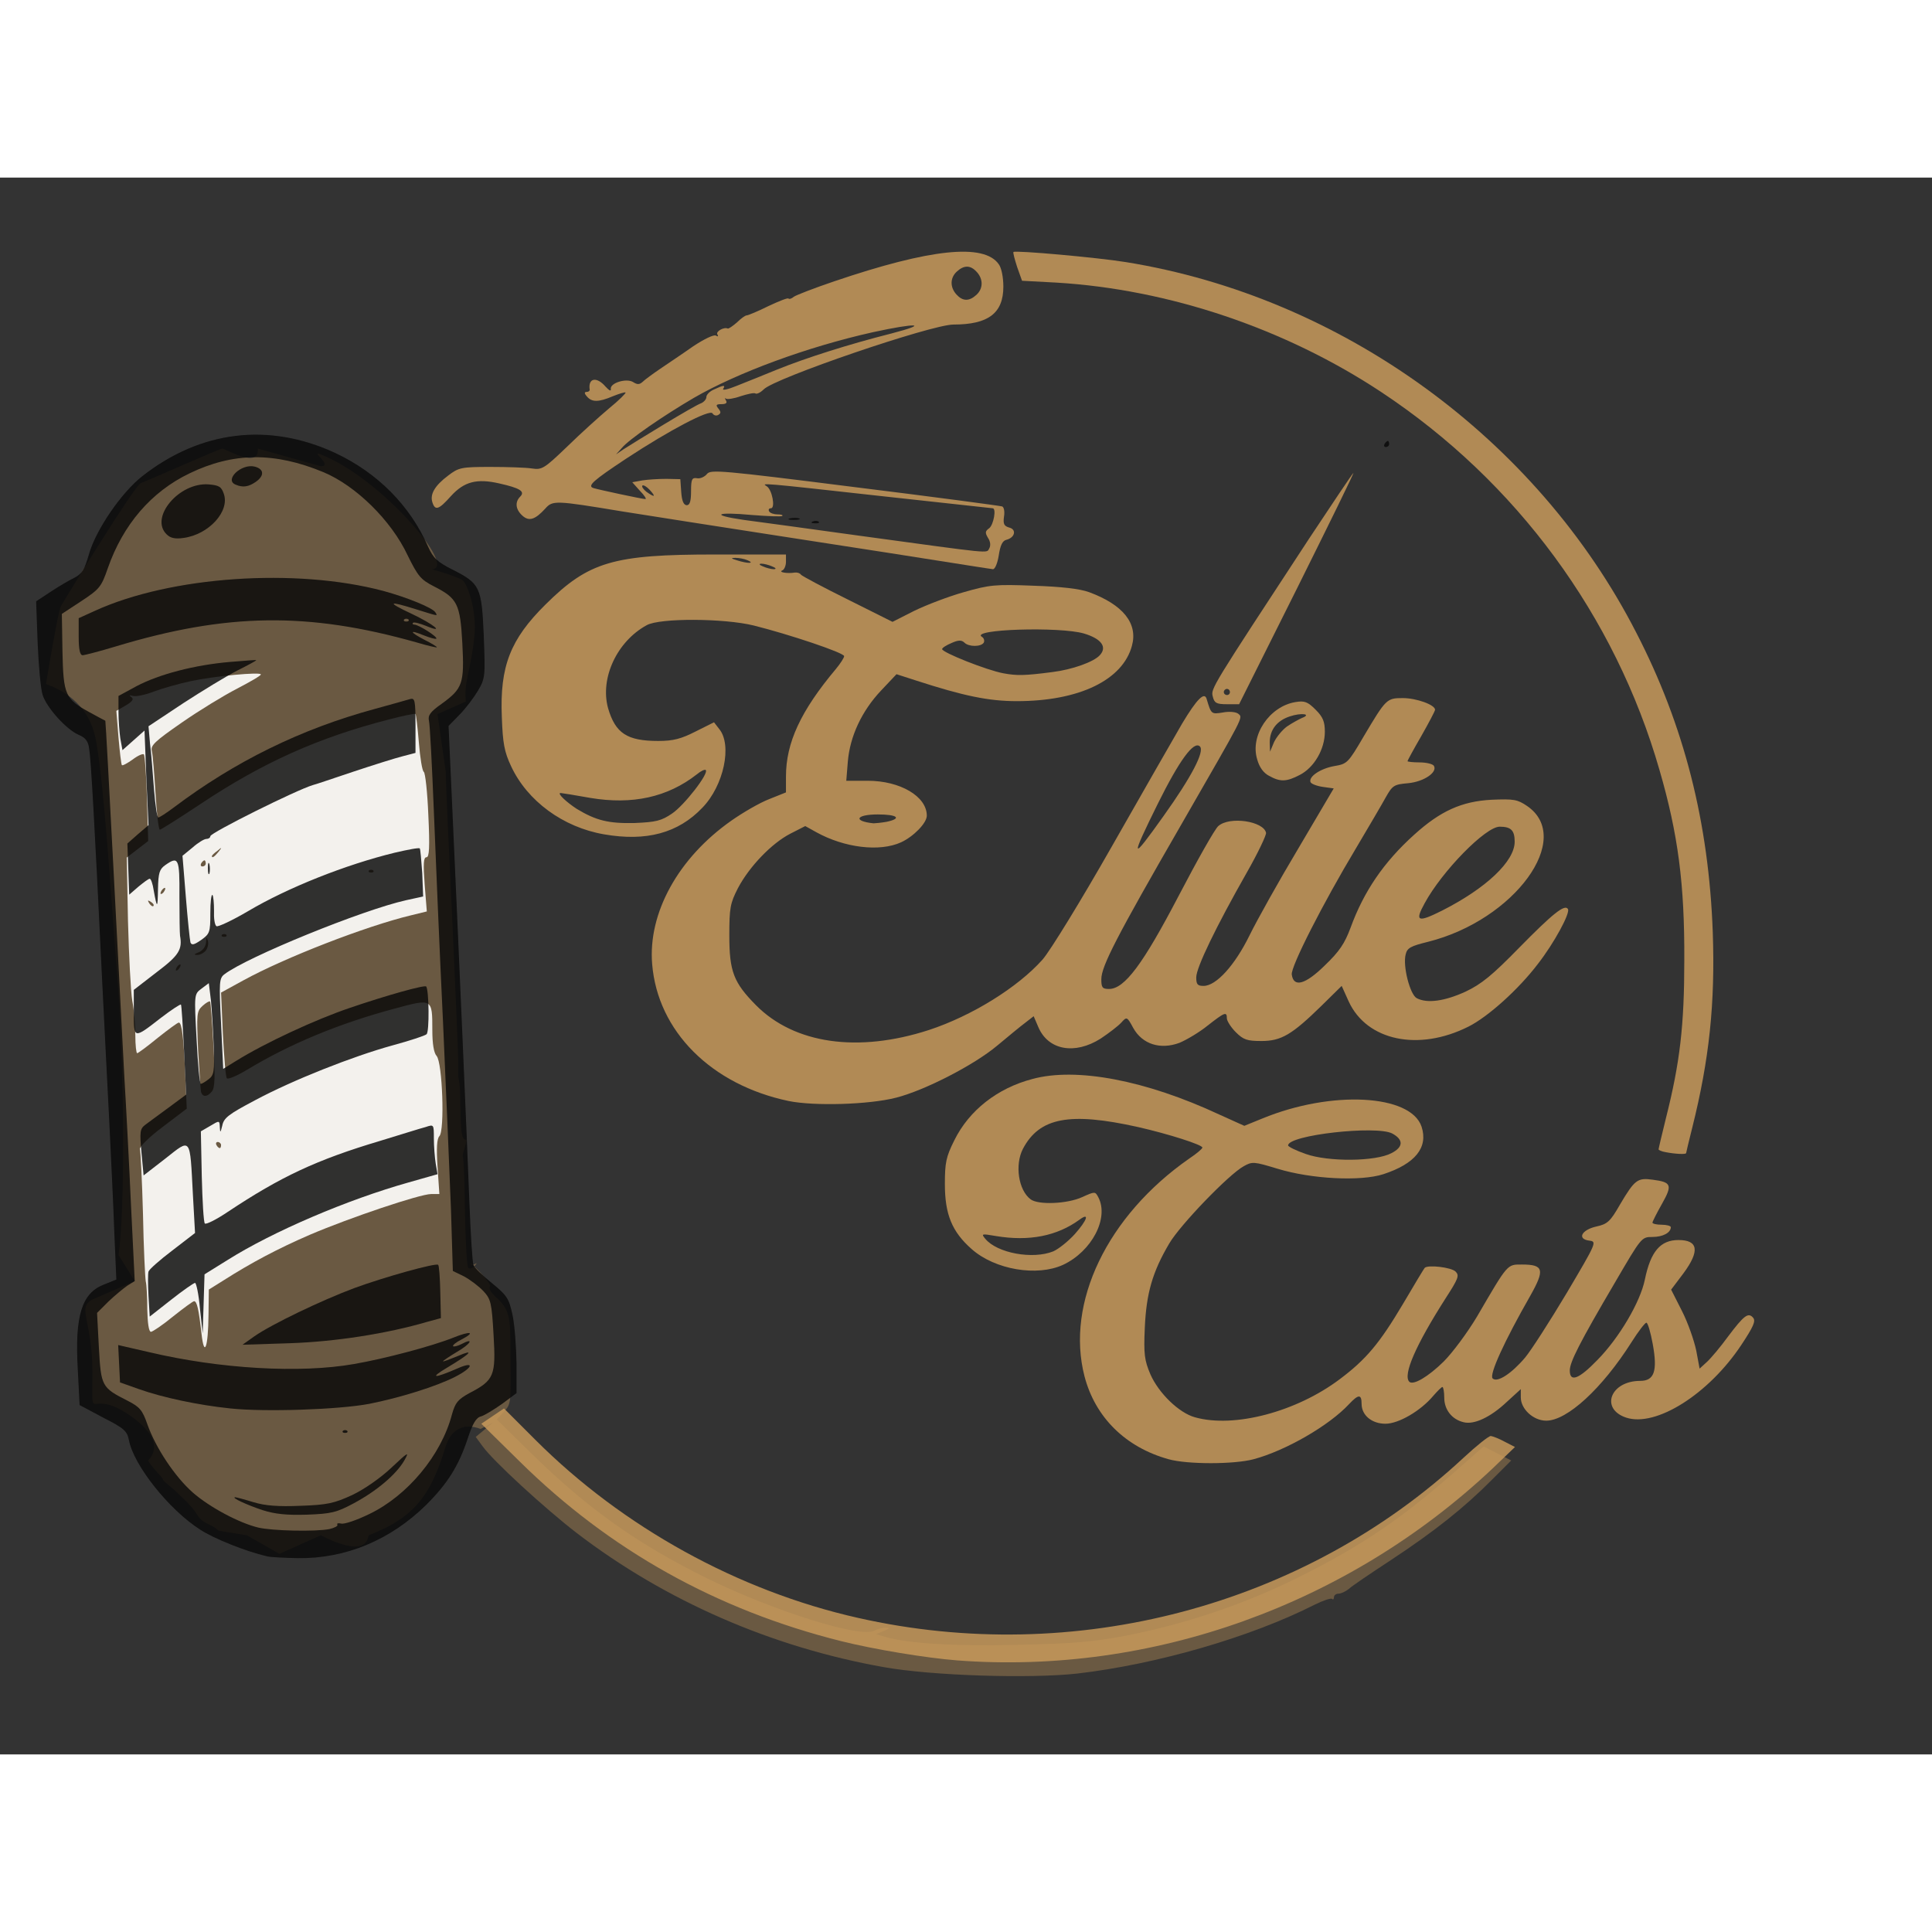 <?xml version="1.0" encoding="UTF-8"?>
<svg width="120px" height="120px" viewBox="0 0 631 515" version="1.1" xmlns="http://www.w3.org/2000/svg" xmlns:xlink="http://www.w3.org/1999/xlink">
    <rect x="0" y="0" width="631" height="515" fill="#333333" stroke="none"/>
    <!-- Generator: Sketch 54.1 (76490) - https://sketchapp.com -->
    <title>EliteCutsSVG</title>
    <desc>Created with Sketch.</desc>
    <g id="Page-1" stroke="none" stroke-width="1" fill="none" fill-rule="evenodd">
        <path d="M80.651,443.463 L71.38,441.93 C68.38,439.23 66.522,440.049 64.422,436.749 C62.322,433.349 58.019,429.8 57.419,429.1 C56.819,428.4 52.9,425.5 53.2,425.2 C53.5,425 48.966,420.6 48.366,419 C54.932,412.137 43.1,404.3 38.6,402 C29,397.2 30.173,406.774 30.173,389.974 C30.173,372.074 24.273,368.6 31.373,365.9 L44,360.4 L38.7,351.893 C40.796,338.2 40.796,291.316 38,256.981 C36.288,235.962 34.148,199.517 31.373,183.989 C29.765,174.988 24.307,168.792 15,165.4 C17.649,149.6 19.273,141.133 19.873,140 C20.773,138.3 44.039,100.327 46.039,99.727 C47.239,99.427 71.773,88.5 72.573,88.5 C73.673,88.5 84.7,95.4 84.2,88.5 L104.758,94.256 C109.037,94.239 100.887,88.895 104.758,90.4 C124.497,98.076 149.744,127.9 141.002,127.9 C141.002,127.9 148.949,130.073 151.073,131.5 C152.608,132.531 155.768,141.244 154.973,149.492 C153.856,161.074 151.414,164.539 152.173,171.113 L142.9,175.24 L145.573,193.9 C145.673,198.9 146.673,221.2 147.773,243.5 C148.773,265.8 149.673,286.1 149.673,288.8 L149.673,293.5 C150.006,295.3 150.206,296.9 150.273,298.3 C150.273,299.5 150.373,303.6 150.473,307.3 C150.673,312.6 150.973,314.2 152.173,314.2 C152.973,314.2 150.873,318.7 151.173,319.7 C151.473,320.4 151.773,328.7 151.873,338.2 C152.073,347.6 152.473,355.7 152.973,356.1 C153.373,356.5 154.273,356.3 154.973,355.5 C155.873,354.5 155.873,354.4 154.973,354.9 C154.273,355.3 153.673,355.2 153.673,354.6 C153.673,354.1 160.373,361 160.073,362 C159.673,363 159.973,363.8 162.273,365.9 C167.473,370.6 166.573,374.3 166.773,389.3 C166.873,399.9 166.773,400.8 164.573,403.1 L162.273,405.6 L173.673,416.8 C192.173,434.9 208.273,446.3 231.173,457.6 C253.073,468.3 280.973,477 285.473,474.6 C286.673,474 288.373,473.5 289.373,473.6 C290.773,473.6 290.573,473.9 288.673,474.7 L286.173,475.7 L289.073,476.6 C296.773,478.8 311.873,479.7 332.373,479.2 C350.273,478.8 356.673,478.3 367.773,476.2 C387.173,472.4 406.573,465.9 424.173,457.1 C445.273,446.6 458.573,437.5 477.973,420.2 L484.573,414.4 L489.073,416.7 L493.573,419 L487.373,425.2 C478.173,434.5 468.273,442.3 454.473,451.4 C447.773,455.8 441.373,460.1 440.473,461 C439.473,461.8 437.973,462.5 437.173,462.5 C436.373,462.5 435.673,463 435.673,463.7 C435.673,464.3 435.373,464.6 435.073,464.2 C434.673,463.9 432.173,464.7 429.373,466.1 C408.473,476.7 377.773,485.6 351.773,488.6 C336.273,490.3 304.273,489.3 288.673,486.5 C252.073,480 217.373,464.9 188.373,442.7 C177.873,434.6 160.973,419.1 157.573,414.3 L155.373,411.3 L158.273,408.9 L161.173,406.5 L156.973,408.7 C151.173,406.5 147.173,409.2 145.573,414.4 C140.873,429.7 136.011,437.426 120.384,443.463 C119.7,448.33 114.491,448.33 104.758,443.463 L91.254,449.5 L80.651,443.463 Z" id="Path" fill="#CA9B5C" opacity="0.363"></path>
        <path d="M65.8,377.481 C64.9,369.481 64.3,366.981 63.4,366.981 C63,366.981 59.9,369.281 56.5,371.981 C53.1,374.781 49.8,376.981 49.3,376.981 C48.6,376.981 48.2,374.081 48.1,369.781 C48.1,365.781 47.9,361.581 47.6,360.481 C47.4,359.381 46.9,349.481 46.7,338.481 C46.4,327.481 45.9,317.881 45.7,317.281 C45.5,316.581 48.8,313.281 53.1,310.081 L61,304.081 L60.5,293.281 C60,280.981 59.4,275.981 58.4,275.981 C58,275.981 54.9,278.281 51.5,280.981 C48.1,283.781 45.1,285.981 44.8,285.981 C44.5,285.981 44.2,283.381 44.2,280.181 C44.2,276.981 43.8,271.881 43.2,268.881 C42.7,265.881 42.1,254.181 41.8,242.781 L41.4,222.081 L44.9,219.381 L48.4,216.681 L48,202.881 C47.8,195.281 47.3,188.781 47,188.381 C46.6,188.081 45,188.781 43.3,190.081 C41.6,191.281 40,192.181 39.8,191.881 C39.6,191.681 39.1,187.581 38.7,182.881 L38,174.181 L41.1,172.381 C43.3,171.081 43.8,170.281 42.9,169.681 C42.1,169.081 42.2,168.981 43.4,169.281 C44.3,169.581 47.4,168.981 50.2,167.881 C53.1,166.781 58.5,165.281 62.2,164.481 C70.1,162.781 85.2,161.381 85.2,162.281 C85.2,162.681 81.7,164.681 77.5,166.881 C73.2,169.081 65,174.081 59.4,177.981 C50.6,184.081 49.1,185.481 49.6,187.281 C49.9,188.481 50.4,194.781 50.8,201.281 C51.2,207.681 51.8,212.981 52.2,212.981 C52.6,212.981 58.7,209.081 65.8,204.381 C85.8,191.081 104,182.881 127,176.981 C131.6,175.781 135.5,174.981 135.7,175.181 C135.9,175.381 136.4,179.581 136.8,184.481 C137.2,189.481 137.9,193.781 138.4,194.081 C138.9,194.381 139.6,200.781 139.9,208.281 C140.4,218.781 140.2,221.981 139.3,221.981 C138.3,221.981 138.2,224.081 138.7,230.881 L139.4,239.681 L134.1,240.981 C119.5,244.481 93,254.781 79.5,262.181 L72.2,266.181 L72.8,279.781 C73.2,287.381 73.7,293.781 74.1,294.181 C74.5,294.581 77.4,293.381 80.7,291.381 C94.8,282.881 110.7,276.281 129,271.381 C141.2,268.081 141.2,268.081 141.2,278.381 C141.2,282.981 141.7,285.881 142.6,286.881 C144.5,288.981 145.3,311.281 143.5,313.081 C142.7,313.881 142.5,316.981 142.9,323.081 L143.5,331.981 L140.8,331.981 C137.2,331.981 114.3,339.681 101.2,345.281 C90.8,349.781 82.1,354.381 73,360.181 L68.2,363.181 L68.1,371.381 C68,382.181 66.7,385.681 65.8,377.481 Z M72.2,315.981 C72.2,315.481 71.7,314.981 71.1,314.981 C70.6,314.981 70.4,315.481 70.7,315.981 C71,316.581 71.5,316.981 71.8,316.981 C72,316.981 72.2,316.581 72.2,315.981 Z M69.2,298.481 C70.2,297.281 70.3,293.681 69.7,283.181 C69.3,275.681 68.8,269.281 68.6,269.081 C68.4,268.881 67.3,269.481 66.2,270.481 C64.2,272.281 64.2,273.081 64.7,284.881 C65.1,291.781 65.5,298.081 65.7,298.781 C66.3,300.381 67.7,300.281 69.2,298.481 Z M58.7,257.981 C59,257.481 59.1,256.981 58.8,256.981 C58.5,256.981 58,257.481 57.7,257.981 C57.4,258.581 57.3,258.981 57.6,258.981 C57.9,258.981 58.4,258.581 58.7,257.981 Z M67.2,252.481 C67.8,251.681 68.2,250.281 67.9,249.281 C67.5,247.881 67.4,247.981 67.3,249.781 C67.2,251.081 66.3,252.381 65,252.981 C63.4,253.581 63.2,253.881 64.3,253.881 C65.2,253.981 66.5,253.281 67.2,252.481 Z M73.9,247.281 C73.5,246.981 72.9,246.981 72.5,247.281 C72.2,247.681 72.5,247.981 73.2,247.981 C73.9,247.981 74.2,247.681 73.9,247.281 Z M50.2,237.581 C50.2,237.281 49.7,236.781 49,236.381 C48.3,235.981 48.2,236.081 48.6,236.781 C49.3,237.981 50.2,238.381 50.2,237.581 Z M53.7,232.981 C54,232.481 54.1,231.981 53.8,231.981 C53.5,231.981 53,232.481 52.7,232.981 C52.4,233.581 52.3,233.981 52.6,233.981 C52.9,233.981 53.4,233.581 53.7,232.981 Z M121.9,226.281 C121.5,225.981 120.9,225.981 120.5,226.281 C120.2,226.681 120.5,226.981 121.2,226.981 C121.9,226.981 122.2,226.681 121.9,226.281 Z M67.2,223.981 C67.2,223.481 67,222.981 66.8,222.981 C66.5,222.981 66,223.481 65.7,223.981 C65.4,224.581 65.6,224.981 66.1,224.981 C66.7,224.981 67.2,224.581 67.2,223.981 Z M71.3,220.281 C72.6,218.681 72.5,218.581 71,219.881 C70,220.581 69.2,221.381 69.2,221.581 C69.2,222.381 70,221.881 71.3,220.281 Z" id="Shape" fill="#F3F1ED" fill-rule="nonzero"></path>
        <g id="layer126" opacity="0.831" transform="translate(11, 24)" fill-rule="nonzero">
            <path d="M301.7,460.3 C291.4,459.5 274.5,456.7 263.7,454 C223,443.8 188.1,424.3 158.7,395.3 L146.2,383 L149.9,380.5 L153.6,378 L163.9,388.3 C192.4,416.8 230.1,437.6 269.2,446.4 C339.9,462.4 414.8,442.6 466.9,394.2 C471.2,390.2 475.2,387 475.9,387 C476.6,387.1 478.7,387.9 480.5,388.9 L483.8,390.6 L476.5,397.6 C429.3,442.1 365.2,465.1 301.7,460.3 Z" id="Path" fill="#CA9B5C"></path>
            <path d="M76.2,426.3 C69.3,424.7 58.8,420.5 54.4,417.6 C44.2,411.1 32.6,396.5 31.1,388.3 C30.5,385.4 29.6,384.5 22.7,381 L15,376.9 L14.4,365.2 C13.4,347.8 15.7,340.4 22.8,337.6 L27,335.9 L26.3,319.7 C26,310.8 25.2,295 24.7,284.5 C24.2,274.1 23,251.8 22.2,235 C19.9,187 18.7,165.8 18.1,162.4 C17.8,160.1 16.9,158.9 14.7,158 C10.7,156.3 4.2,149.1 2.9,144.9 C2.3,143 1.6,135.4 1.3,128 L0.8,114.4 L5.5,111.3 C8.1,109.6 11.6,107.5 13.3,106.7 C15.8,105.4 16.6,104 18,99.2 C20.2,91.2 28.6,78.9 35.5,73.5 C54.5,58.6 76.8,55.9 98.4,65.9 C112.3,72.4 122.9,83.1 128.8,96.5 C130.5,100.3 131.8,101.5 136.7,104 C145.8,108.6 146.3,109.6 147,125.6 C147.5,138.9 147.5,139.5 145.1,143.6 C143.8,145.8 141.1,149.4 139.1,151.4 L135.5,155.1 L136.6,179.3 C138.8,227.3 141.6,291.9 142.3,310.5 C142.7,321 143.3,330.2 143.6,331.1 C143.9,332 146.7,334.7 149.7,337.1 C154.7,341.2 155.2,342.1 156.4,347.5 C157.1,350.8 157.6,357.9 157.7,363.2 L157.7,373 L153,376.5 C150.3,378.4 147.2,380.3 146.1,380.6 C144.5,381 143.4,382.9 141.8,387.7 C138.8,396.8 135.2,402.5 128.2,409.5 C116.5,421 101.9,427.1 86.3,426.9 C81.9,426.8 77.3,426.6 76.2,426.3 Z M96.6,417.4 C98.3,417 99.4,416.4 99.2,416 C98.9,415.5 99.5,415.4 100.4,415.6 C101.4,415.9 105.5,414.5 109.6,412.5 C122.1,406.5 133.1,393.3 136.6,380 C137.7,376.1 138.5,375.1 142.3,373 C150.4,368.8 151,367.3 150.2,354 C149.6,343.4 149.3,342.3 146.9,339.7 C145.4,338.1 142.6,336 140.6,334.9 L136.9,333.1 L136.3,313.3 C135.9,302.4 134.7,274.8 133.7,252 C132.6,229.2 131.3,198.1 130.7,183 C130.1,167.9 129.4,154.5 129.1,153.4 C128.7,151.7 129.5,150.5 133.2,147.9 C140.1,142.9 140.7,141.3 140,128.1 C139.3,115.2 138.4,113.4 130.7,109.5 C126.4,107.3 125.5,106.2 122.1,99.3 C116.8,88 105.2,76.6 94.6,72.2 C78.7,65.6 65.2,65.7 50.9,72.6 C38.4,78.6 29.2,89.3 24.2,103.6 C22.1,109.7 21.5,110.4 15.6,114.3 L9.2,118.5 L9.4,130.8 C9.7,145 10.3,146.3 18.2,150.6 C21,152.1 23.3,153.4 23.4,153.4 C23.5,153.5 24.7,175.6 26.1,202.5 C27.5,229.5 29.1,259.6 29.6,269.5 C30.2,279.4 31.2,298.5 31.8,311.9 L33,336.4 L30.6,337.9 C29.3,338.8 26.5,341.1 24.4,343.1 L20.7,346.8 L21.3,358.2 C22,370.8 22.2,371.2 30.7,375.5 C34.6,377.5 35.5,378.5 37.1,383.1 C39.8,390.8 46.1,400.3 52,405.5 C57.5,410.3 67.1,415.4 73.3,416.9 C77.9,418 92.1,418.3 96.6,417.4 Z" id="Shape" fill="#080808"></path>
            <path d="M74.7,411.2 C69.6,409.5 64.4,407.1 65.8,407 C66.1,407 68.8,407.7 71.7,408.6 C75.6,409.8 79.9,410.1 87.2,409.8 C95.9,409.5 98.1,409 104,406.3 C108,404.4 113.3,400.7 116.9,397.3 C122.2,392.3 122.8,391.9 121.1,394.9 C118.5,399.5 112,405 104.5,409 C98.9,412 97.2,412.4 89.2,412.7 C82.5,412.9 78.8,412.5 74.7,411.2 Z" id="Path" fill="#080808"></path>
            <path d="M101,385.3 C101.4,385 102,385 102.4,385.3 C102.7,385.7 102.4,386 101.7,386 C101,386 100.7,385.7 101,385.3 Z" id="Path" fill="#080808"></path>
            <path d="M64.2,378 C53.6,376.9 42,374.4 34.4,371.7 L28.2,369.5 L27.9,363.4 L27.6,357.3 L37.6,359.6 C60.8,365.1 87,366.6 104.6,363.5 C114.5,361.8 130,357.7 137,354.9 C142.7,352.6 144.5,353 139.7,355.5 C137.9,356.4 136.7,357.4 137,357.7 C137.3,357.9 138.5,357.6 139.7,357 C144,354.7 142.8,356.9 138.3,359.5 C135.8,361 133.7,362.4 133.7,362.6 C133.7,362.8 135.8,362 138.5,360.9 C144.3,358.4 142.7,360.1 135,364.7 C129.1,368.2 130.7,368.3 138.5,364.9 C144.2,362.4 143.5,364.7 137.6,367.7 C131.5,370.8 119.7,374.5 109.6,376.5 C99.6,378.4 75.4,379.2 64.2,378 Z" id="Path" fill="#080808"></path>
            <path d="M72,354.5 C77.7,350.5 94,342.7 104.7,338.7 C114.8,335 131.4,330.4 132.1,331.1 C132.4,331.3 132.7,335.3 132.8,340 L133,348.5 L128.6,349.7 C115.3,353.6 98.5,356.2 83.7,356.7 L68.2,357.2 L72,354.5 Z" id="Path" fill="#080808"></path>
            <path d="M54.3,345.3 C53.9,340.7 53.1,337 52.7,337 C52.3,337 48.7,339.5 44.9,342.5 L37.9,348 L37.5,341.2 C37.3,337.5 37.3,334 37.5,333.3 C37.7,332.6 41.2,329.5 45.3,326.4 L52.7,320.7 L52,308.1 C51,289.1 51.5,289.7 43,296.4 L35.9,301.9 L35.2,294.4 C34.6,287.7 34.7,286.7 36.4,285.4 C37.4,284.7 40.8,282.1 44,279.8 L49.8,275.5 L49.1,261 C48.7,253 48.3,246.3 48.1,246.1 C47.9,245.9 45,247.8 41.6,250.4 C32.6,257.4 32.7,257.4 32.7,248.7 L32.7,241.3 L40.2,235.5 C47.5,230 48.6,228.1 47.8,223.6 C47.7,223 47.6,217.3 47.6,210.8 C47.7,198.2 47.3,197.5 42.9,200.6 C41.1,201.9 40.7,203.1 40.6,208.3 C40.5,214.8 40.3,214.9 39.2,208.8 C38.9,206.7 38.3,205 37.9,205 C37.5,205 35.9,206.2 34.2,207.6 L31.2,210.2 L30.9,201.8 L30.6,193.5 L34,190.5 L37.5,187.5 L36.8,172.1 L36.2,156.6 L32.6,159.8 L29,163 L28.3,159.2 C28,157.2 27.7,153.2 27.7,150.4 L27.7,145.3 L33.6,142.1 C41,138.2 52.5,135.2 64,134.2 C68.8,133.8 72.7,133.5 72.7,133.6 C72.7,133.8 69.9,135.3 66.5,137 C63,138.8 55.1,143.6 48.8,147.7 L37.5,155.2 L38,160.9 C38.4,164 38.9,170.7 39.3,175.8 C39.7,180.8 40.3,185 40.7,185 C41.1,185 43.4,183.5 45.8,181.7 C65.7,166.7 87.3,156.1 111.2,149.6 C116.7,148.1 122,146.6 123,146.3 C124.5,145.9 124.7,146.8 124.7,154.9 L124.7,163.9 L120.5,165 C118.1,165.6 110.8,167.9 104.2,170.1 C97.6,172.3 91.8,174.3 91.2,174.4 C85.8,176 57.7,190 57.7,191.1 C57.7,191.6 57.1,192 56.4,192 C55.7,192 53.7,193.2 51.9,194.8 L48.6,197.5 L49.7,211 C50.3,218.4 51,225.1 51.2,225.8 C51.6,226.8 52.4,226.6 54.7,225 C57.5,223 57.7,222.5 57.7,216.3 C57.7,212.6 58,210 58.4,210.3 C58.7,210.7 58.9,213 58.9,215.4 C58.8,217.9 59.1,220.1 59.7,220.5 C60.2,220.8 64.9,218.6 70,215.6 C83,207.9 101.9,200.4 117.9,196.5 C122.2,195.5 125.8,194.8 126.1,195.1 C126.3,195.3 126.6,198.9 126.9,203.1 L127.2,210.8 L121.7,212 C107.3,215.2 69.6,230.6 62.3,236.2 C60.6,237.5 60.5,238.7 61.2,252.3 L61.9,267.1 L66.1,264.5 C75.6,258.6 92,251 103.2,247.2 C115.2,243.1 127.7,239.6 128.2,240.2 C129.1,241.3 129.3,255.1 128.3,255.8 C127.7,256.3 122.8,257.9 117.3,259.4 C104.2,263 84.5,270.8 72.2,277.4 C63.7,281.9 62.1,283.1 61.6,285.6 C61,288 60.9,288.1 60.8,286.2 C60.7,283.9 60.7,283.9 57.7,285.7 L54.6,287.5 L54.9,302.2 C55.1,310.2 55.5,317.2 55.9,317.6 C56.3,318 59.7,316.3 63.4,313.8 C80.7,302.3 92.4,296.8 113.2,290.6 C119.8,288.6 126.4,286.5 128,286.1 C130.7,285.2 130.7,285.2 130.7,289.8 C130.7,292.4 131,296.1 131.3,298 L131.9,301.5 L122.4,304.2 C102.5,309.8 78.1,320.2 63.2,329.6 L55.8,334.2 L55.5,343.8 L55.2,353.5 L54.3,345.3 Z M57.1,270.5 C58.9,269.2 59.1,267.9 58.8,259.7 C58.6,254.7 58.2,247.9 57.9,244.8 L57.2,239.1 L54.8,240.9 C52.4,242.7 52.4,242.7 53.2,257.4 C53.6,265.4 54.2,272 54.6,272 C54.9,272 56.1,271.3 57.1,270.5 Z" id="Shape" fill="#080808"></path>
            <path d="M56.9,201.5 C56.9,199.9 57.1,199.3 57.4,200.3 C57.6,201.2 57.6,202.6 57.4,203.3 C57.1,203.9 56.9,203.2 56.9,201.5 Z" id="Path" fill="#080808"></path>
            <path d="M14.7,125.9 L14.7,119.9 L20,117.5 C44.7,106.2 85.6,103.4 114.2,111 C121.9,113.1 130.3,116.5 131.2,118 C132,119.3 132.3,119.3 124.9,117 C115.7,114.1 115.2,114.6 123.3,118.4 C130.7,121.9 134.6,125.1 128.1,122.4 C126.1,121.6 124.2,121.1 123.9,121.4 C123.6,121.7 123.8,122 124.3,122 C125.7,122 132,126 131.5,126.6 C131.2,126.8 129.4,126.3 127.4,125.5 C122.5,123.5 122.7,124.4 127.7,127 C129.9,128.1 131.7,129.2 131.7,129.4 C131.7,129.6 128.7,128.9 125,127.8 C89.6,117.8 63,118.2 26.9,129.1 C21.6,130.7 16.6,132 16,132 C15.1,132 14.7,130.1 14.7,125.9 Z M122.4,120.3 C122,120 121.4,120 121,120.3 C120.7,120.7 121,121 121.7,121 C122.4,121 122.7,120.7 122.4,120.3 Z" id="Shape" fill="#080808"></path>
            <path d="M43.4,92.5 C37.8,87 47.5,75.5 57.1,76.2 C60.5,76.5 61.3,76.9 62.1,79.3 C64.1,85 57.2,92.6 48.9,93.7 C46.1,94.1 44.6,93.7 43.4,92.5 Z" id="Path" fill="#080808"></path>
            <path d="M66,76.3 C62.1,74.8 67.8,69.3 72.2,70.4 C75.3,71.2 75.4,73.4 72.5,75.4 C70.2,77 68.3,77.3 66,76.3 Z" id="Path" fill="#080808"></path>
            <path d="M370.7,394.6 C356.6,390.7 346.7,380.9 343.2,367.5 C337,343.5 350.6,315.1 377.4,296.4 C379.8,294.8 381.7,293.2 381.7,292.8 C381.7,291.9 370.8,288.4 360.7,286.1 C338.3,281.1 328.5,283 323.1,293.2 C320.4,298.4 321.6,306.7 325.6,309.7 C328.1,311.6 337.6,311.2 342.4,309 C346.6,307.1 346.7,307.1 347.7,309 C351.3,315.8 345.6,326.7 336.2,331.1 C327.7,335 314,332.7 306.4,326 C299.9,320.3 297.6,314.6 297.6,304.7 C297.6,297.7 298,295.8 300.7,290.4 C305.5,280.7 314.7,273.4 326.2,270.4 C340.5,266.5 363.2,270.8 387.2,282 L395.4,285.7 L401.3,283.3 C423.9,274 449.8,275.4 453.3,286 C455.5,292.8 451.2,298.1 440.8,301.5 C433.4,303.9 417.3,303.1 406.2,299.7 C398.6,297.4 398,297.3 395.2,298.9 C390.4,301.5 374.5,318 370.9,324.1 C365.4,333.4 363.4,340.4 362.9,351.6 C362.5,360.3 362.8,362.3 364.7,366.8 C367.4,373 374.1,379.5 379.3,380.9 C392.1,384.5 412.4,379.1 426.5,368.5 C435.2,362 439.6,356.7 447.2,343.9 C450.9,337.6 454.1,332.3 454.3,332.1 C455.3,331 463,331.9 464.4,333.3 C465.7,334.6 465.3,335.6 461.1,342.1 C451.4,357.3 447.1,367.1 449.3,369.3 C450.6,370.5 455.4,367.7 460.5,362.7 C463.4,359.8 468.3,353.2 471.4,348 C481.6,330.5 481.2,331 486.1,331 C493.2,331 493.6,332.7 488.8,341.2 C480.4,355.9 475.3,367 476.5,368.2 C478,369.7 482.7,366.6 487.1,361.4 C489.1,359 495.2,349.5 500.7,340.3 C510.4,323.9 510.6,323.5 508.1,323.2 C504,322.7 505.5,319.7 510.3,318.6 C514,317.8 514.9,317 518.1,311.4 C522.9,303.3 523.8,302.6 528.8,303.3 C534.9,304.1 535.3,305 531.8,311.2 C530.1,314.2 528.7,317 528.7,317.3 C528.7,317.7 530.1,318 531.7,318 C533.4,318 534.7,318.4 534.7,318.8 C534.7,320.6 532.1,322 528.7,322 C525.1,322 525.1,322.1 516.5,336.8 C504.8,356.7 501.7,362.9 501.7,365.6 C501.7,369.6 504.7,368.4 510.7,362.2 C517.8,355 524.7,343.3 526.2,336 C528.1,326.7 531.3,323 537.2,323 C543.7,323 544.2,326.6 538.8,333.9 L534.8,339.2 L538.3,346.1 C540.3,350 542.3,355.8 543,359.1 L544.1,365 L546.5,362.8 C547.9,361.5 551,357.8 553.4,354.5 C558.6,347.6 560,346.5 561.6,348.4 C562.5,349.5 561.6,351.4 557.7,357.3 C547,373.4 529.8,384.2 520.1,381 C511.5,378.1 515,369 524.7,369 C529.3,369 530.4,365.8 528.8,357 C528.1,353.2 527.2,350 526.7,350 C526.3,350 524.1,352.8 521.9,356.3 C512.2,371.6 500.8,382 494,382 C489.8,382 485.7,378.2 485.7,374.4 L485.7,371.7 L481.1,375.9 C475.8,380.9 470.4,383.4 467,382.5 C463.2,381.6 460.7,378.4 460.7,374.5 C460.7,372.6 460.4,371 460.1,371 C459.8,371 458.5,372.3 457.1,373.9 C453,378.8 445.8,383 441.5,383 C437,383 433.7,380.2 433.7,376.5 C433.7,373.3 432.7,373.3 429.6,376.6 C423.1,383.6 408.9,391.8 398.4,394.6 C392,396.3 376.8,396.3 370.7,394.6 Z M333,326.7 C334.8,325.9 337.9,323.4 340,321.1 C344.1,316.5 345,313.8 341.5,316.4 C334.2,321.7 325.1,323.5 314.3,321.7 C309.6,320.9 309.4,320.9 310.8,322.6 C314.7,327.3 326.3,329.4 333,326.7 Z M443.5,294.6 C447.4,292.6 447.4,290.2 443.7,288.2 C438.5,285.5 409.7,288.7 409.7,292.1 C409.7,292.5 412.3,293.8 415.5,294.9 C422.8,297.5 438.3,297.4 443.5,294.6 Z" id="Shape" fill="#CA9B5C"></path>
            <path d="M533,294.3 C531.7,294.1 530.7,293.6 530.7,293.4 C530.7,293.1 531.8,288.5 533.1,283.2 C537.7,265 539.1,252.9 539.1,231.5 C539.2,206.8 537.1,190.5 531,169.5 C516.5,119.1 484.3,75.3 440.2,46.1 C408.8,25.3 370.8,12.5 334,10.3 L322.8,9.7 L321.2,5.2 C320.4,2.7 319.8,0.5 320,0.3 C320.7,-0.3 347.4,2.1 356.7,3.6 C427.3,15 490.9,61.2 523.4,124.6 C539.1,155 547.1,186.7 548.4,222.5 C549.2,245.6 547.3,263.9 541.7,286.3 C540.6,290.7 539.7,294.4 539.7,294.6 C539.7,295.1 536,294.9 533,294.3 Z" id="Path" fill="#CA9B5C"></path>
            <path d="M246.6,277.6 C221.3,272.3 203.8,254.8 202,232.9 C200.6,216.2 210.5,198.2 227.9,186 C231.6,183.4 237.1,180.2 240.2,179 L245.7,176.8 L245.7,171.6 C245.7,160.6 250.5,150.2 262,136.5 C263.5,134.7 264.7,132.8 264.7,132.3 C264.7,131.2 246.8,125.2 235.2,122.3 C225.5,119.9 204.4,119.8 200.2,122.2 C190.5,127.5 184.9,139.5 187.6,149.3 C190,157.5 193.8,160 204,160 C208.9,160 211.5,159.3 216.2,156.9 L222.2,153.9 L223.9,156.1 C228.2,161.3 225.4,174.6 218.4,181.8 C210.5,190.1 200.1,192.9 186.3,190.5 C172.9,188.2 161.2,179.6 155.9,168.2 C153.7,163.5 153.2,160.7 152.9,152.2 C152.2,135.6 155.7,126.8 167.1,115.5 C181.3,101.4 189.3,99.1 222.5,99.1 L245.7,99.1 L245.7,101.5 C245.7,102.8 245.1,104.1 244.5,104.3 C243.1,104.9 246.2,105.4 248.6,105 C249.4,104.9 250.3,105.2 250.6,105.7 C250.9,106.1 257.8,109.8 265.9,113.8 L280.5,121.1 L287.6,117.5 C291.5,115.6 298.8,112.8 303.8,111.4 C312.2,109 314,108.8 326.6,109.3 C335.7,109.6 341.7,110.3 344.7,111.4 C355.8,115.5 360.7,121.6 358.7,128.9 C355.7,140.1 341.5,147 321.1,147 C311.9,147 303.7,145.3 288,140.2 L281.8,138.2 L276.7,143.6 C270.5,150.2 266.6,158.4 265.9,166.8 L265.4,173 L272.4,173 C283,173 291.7,178.1 291.7,184.4 C291.7,186.8 287.4,191.2 283.3,193.1 C276.3,196.3 264.8,194.9 255.6,189.8 L252,187.8 L247.1,190.3 C241.1,193.4 233.8,200.9 230,208.1 C227.5,213 227.2,214.5 227.2,223.5 C227.2,235.3 228.6,238.9 235.9,246.3 C248.5,259 269.3,261.9 292.4,254.4 C306.4,249.8 321.4,240.5 329.5,231.4 C331.9,228.7 342.1,212.1 352.1,194.5 C362.1,176.9 372.5,158.8 375.1,154.3 C379.9,146.3 382.4,143.8 383.1,146.3 C384.6,151.3 384.6,151.3 388.4,150.7 C390.5,150.3 392.6,150.5 393.4,151.1 C395,152.5 395.8,150.8 374.7,187.5 C353.7,223.9 348.7,233.6 348.7,237.8 C348.7,240.5 349,241 351.2,241 C356.3,241 362.3,232.9 374,210.5 C380,199 385.8,188.7 386.9,187.8 C390.6,184.5 401.7,186.2 402.5,190 C402.6,190.8 399.8,196.7 396.2,203 C386.2,220.6 379.7,234 379.7,237.2 C379.7,239.5 380.1,240 382.1,240 C386.2,240 392.3,233.3 397.1,223.5 C399.5,218.6 406.7,205.7 413.1,195 L424.6,175.5 L421,175 C419,174.7 417.2,174 417,173.4 C416.4,171.6 420.3,169 424.8,168.2 C429,167.5 429.3,167.2 434.4,158.5 C441.7,146.2 441.9,146 447.2,146 C451.6,146 457.7,148.2 457.7,149.8 C457.7,150.2 455.7,154 453.2,158.4 C450.7,162.7 448.7,166.4 448.7,166.6 C448.7,166.8 450.5,167 452.6,167 C454.8,167 456.9,167.5 457.3,168.1 C458.6,170.2 454.1,173.3 448.9,173.8 C444.3,174.2 443.8,174.5 441.6,178.4 C440.4,180.6 436,188.1 431.9,195 C421.1,213 410.5,233.8 410.9,236.3 C411.5,240.6 415.3,239.6 421.7,233.3 C426.5,228.7 428.2,226.1 430.1,221 C434.4,209.2 440.9,199.6 450.9,190.6 C459.4,182.9 466.4,179.7 476.2,179.2 C483.4,178.9 484.6,179.1 487.7,181.2 C503.2,191.7 483.7,218.5 455.4,225.6 C449.7,227 448.6,227.6 448.1,229.7 C447.1,233.5 449.5,242.8 451.7,244 C455.1,245.8 460.8,245 467.6,241.9 C472.9,239.4 476.4,236.5 485.2,227.5 C496.2,216.3 500.1,213.2 501.1,214.9 C501.9,216.2 496.6,226 491.3,232.8 C485,241.1 475,250.1 468.6,253.3 C452.3,261.5 435.4,257.9 429.5,245.1 L427.2,240 L420.7,246.4 C411,255.9 407.5,258 401,258 C396.3,258 395.1,257.6 392.6,255.1 C391,253.5 389.7,251.4 389.7,250.6 C389.7,248.3 389,248.6 383.5,252.9 C380.8,255.1 376.6,257.6 374.2,258.6 C368,260.9 362.1,259.1 359.1,253.7 C357.1,250 357,250 355.2,252 C354.2,253.1 351.2,255.4 348.5,257.2 C340,262.6 331.3,261 328.1,253.4 L326.6,249.9 L323.9,252 C322.4,253.1 318.3,256.5 314.7,259.5 C307.2,265.8 291.1,274.1 281.7,276.5 C272.8,278.8 254.9,279.3 246.6,277.6 Z M460,215.4 C474.4,208.1 483.7,199.3 483.7,192.9 C483.7,189.2 482.5,188 478.8,188 C474.2,188 460,202.5 454.3,213 C451,219 452,219.4 460,215.4 Z M369.1,184.4 C378.1,171.8 382.5,163.4 380.9,161.8 C378.9,159.8 374.1,166.5 367.2,180.4 C358,199 358.3,199.6 369.1,184.4 Z M208.5,183.7 C212.4,181.1 220.6,170.6 219.5,169.5 C219.2,169.2 217.9,169.8 216.6,170.9 C207,178.4 195.5,180.9 181.8,178.6 C176.8,177.7 172.4,177 172.1,177 C170.8,177 174,180 177.4,182.2 C183.7,186 187.8,187 196.3,186.8 C203.2,186.5 205,186.1 208.5,183.7 Z M278.6,186.4 C283.7,185.3 282.1,184 275.7,184 C268.5,184 267.5,186.2 274.3,186.9 C274.9,186.9 276.9,186.7 278.6,186.4 Z M332.7,137.5 C339.2,136.7 346.2,134.2 348.2,132 C350.7,129.3 348.7,126.6 343,124.9 C335.1,122.6 305.7,123.5 309.7,126 C310.4,126.4 310.6,127.3 310.3,127.9 C309.4,129.3 305.4,129.3 304,127.9 C303.1,127 302,127 299.8,128 C298.1,128.7 296.7,129.6 296.7,130 C296.7,131.1 311.3,136.9 316.7,137.9 C321.1,138.7 323.5,138.7 332.7,137.5 Z M241.2,103 C240.1,102.5 238.5,102.1 237.7,102.1 C236.8,102.1 236.9,102.5 238.2,103 C239.3,103.5 240.9,103.9 241.7,103.9 C242.6,103.9 242.5,103.5 241.2,103 Z M233.2,101 C232.1,100.5 230.3,100.2 229.2,100.2 C227.6,100.2 227.7,100.4 229.7,101 C233.1,102.1 235.7,102.1 233.2,101 Z" id="Shape" fill="#CA9B5C"></path>
            <path d="M403.5,171.4 C401.7,170.5 400.3,168.6 399.6,166 C397.2,158.2 403.6,148.7 412.1,147.3 C415.1,146.8 416.1,147.2 418.7,149.8 C421.1,152.2 421.7,153.7 421.7,157 C421.7,162.7 418.2,168.7 413.5,171.1 C409.1,173.4 407.1,173.4 403.5,171.4 Z M409.3,155.3 C410.9,154.2 413.1,153 414.2,152.5 C417.6,151.2 414,150.7 410.2,152 C406,153.4 403.7,156.4 403.7,160.5 L403.8,163.5 L405.1,160.4 C405.9,158.7 407.8,156.4 409.3,155.3 Z" id="Shape" fill="#CA9B5C"></path>
            <path d="M385.1,145.5 C384.4,142.9 384.6,142.7 416.5,94 C424,82.7 430.4,73.1 431,72.5 C431.5,72 423.3,88.7 412.8,109.8 L393.7,148 L389.7,148 C386.3,148 385.6,147.6 385.1,145.5 Z M390.7,144 C390.7,143.5 390.3,143 389.7,143 C389.2,143 388.7,143.5 388.7,144 C388.7,144.6 389.2,145 389.7,145 C390.3,145 390.7,144.6 390.7,144 Z" id="Shape" fill="#CA9B5C"></path>
            <path d="M306.7,102.9 C287.8,99.9 272.4,97.5 243.2,93 C225.1,90.2 202,86.6 192,85 C170.3,81.4 169.5,81.4 167.1,84.1 C163.8,87.7 161.8,88.4 159.6,86.4 C157.4,84.4 157.1,82 158.9,80.2 C160.6,78.5 158.8,77.4 152.1,75.9 C144.7,74.2 140.6,75.3 136.3,80 C132.3,84.5 131.1,84.9 130.2,82 C129.4,79.4 131,76.6 135.4,73.3 C138.8,70.7 139.7,70.5 149.1,70.5 C154.7,70.5 160.8,70.7 162.7,71 C166,71.5 166.7,71.1 174.2,63.9 C178.6,59.6 184.8,54 187.9,51.4 C191.1,48.8 193.5,46.4 193.3,46.2 C193.1,46 191.2,46.6 189.2,47.4 C184.5,49.4 182.3,49.4 180.7,47.5 C179.8,46.5 179.8,46 180.6,46 C181.2,46 181.6,45.7 181.6,45.3 C181,41.4 183.9,40.9 186.8,44.3 C187.9,45.5 188.6,45.9 188.5,45.1 C188.1,43.1 193.6,41.4 195.8,42.8 C197.2,43.7 197.9,43.6 198.9,42.7 C199.6,42 202.2,40.1 204.7,38.4 C207.2,36.7 212,33.5 215.4,31.1 C219,28.7 222.2,27.2 222.8,27.6 C223.5,28 223.7,27.9 223.3,27.2 C222.7,26.3 225.4,24.7 226.7,25.3 C227,25.4 228.3,24.5 229.7,23.3 C231,22 232.4,21 232.9,21 C233.3,21 236.5,19.7 239.9,18 C243.3,16.4 246.3,15.2 246.5,15.5 C246.8,15.8 247.6,15.5 248.3,14.9 C249,14.4 254.9,12.1 261.4,9.9 C292.9,-0.8 310.4,-2.6 315.2,4.3 C316.1,5.5 316.7,8.6 316.7,11.6 C316.7,20.3 311.8,24 300.4,24 C293.2,24 241.9,41.5 238.4,45.2 C237.4,46.2 236.2,46.8 235.7,46.5 C235.3,46.2 233.1,46.7 230.9,47.4 C228.7,48.2 226.5,48.5 226.1,48.2 C225.7,47.8 225.7,48.1 226.1,48.8 C226.6,49.6 226.1,50 224.6,50 C222.9,50 222.7,50.3 223.6,51.4 C224.5,52.5 224.5,53 223.6,53.5 C223,53.9 222.1,53.7 221.7,53 C220.8,51.6 207.8,58.4 193.5,67.8 C182.8,74.9 180.7,76.7 182.8,77.4 C184.8,78 198.8,81 199.8,81 C200.2,81 199.5,79.8 198,78.3 L195.5,75.5 L198.8,74.9 C200.7,74.6 204.2,74.4 206.7,74.4 L211.2,74.5 L211.5,78.8 C211.7,81.6 212.3,83 213.3,83 C214.3,83 214.7,81.7 214.7,78.4 C214.7,74.5 215,73.9 216.7,74.2 C217.7,74.4 219.2,73.7 219.9,72.8 C221.1,71.3 224.6,71.6 268.2,77.1 C294.1,80.3 315.7,83.2 316.3,83.4 C316.9,83.6 317.2,85.1 316.9,86.8 C316.6,89.1 316.9,89.8 318.6,90.3 C321.1,90.9 320.5,93.6 317.7,94.3 C316.4,94.6 315.7,96.1 315.2,99.4 C314.8,101.9 314,103.9 313.3,103.9 C312.7,103.8 309.7,103.4 306.7,102.9 Z M311.7,93.7 C310.7,92 310.7,91.5 312.1,90.5 C313.5,89.4 314.5,84 313.2,84 C313,84 296.5,82.2 276.6,80 C237,75.6 237.6,75.7 239.4,76.8 C241.2,77.9 242.3,84 240.8,84 C240.1,84 239.9,84.5 240.2,85 C240.5,85.6 241.8,86 242.9,86 C244.1,86 244.8,86.2 244.5,86.5 C244.2,86.8 239.8,86.6 234.6,86.2 C222.8,85.1 220.8,86.2 231.9,87.8 C236.5,88.4 253.3,90.7 269.2,92.9 C314,99 311.1,98.8 312.1,97.1 C312.6,96.2 312.5,94.9 311.7,93.7 Z M201.2,78 C200.2,76.9 199.1,76.3 198.8,76.6 C198.5,76.9 199.1,77.8 200.1,78.6 C202.9,80.6 203.3,80.3 201.2,78 Z M205.7,56.7 C211.5,53.2 217,50 218,49.7 C218.9,49.3 219.7,48.4 219.7,47.7 C219.7,46.9 220.8,45.8 222.2,45.2 C225.4,43.7 226,43.7 225.2,45 C224.8,45.6 226.7,45.2 229.4,44.1 C232,43.1 238.1,40.6 242.8,38.7 C252.2,34.9 266,30.5 280.2,26.9 C292.9,23.6 288.3,23.4 274.1,26.5 C252.6,31.3 229.9,39.7 215.7,47.9 C205.6,53.8 194.3,61.6 192.1,64.3 L190.2,66.4 L192.7,64.7 C194.1,63.8 199.9,60.2 205.7,56.7 Z M307.9,14.3 C310.1,12.3 310.2,9.2 308,6.8 C306,4.6 303.9,4.5 301.5,6.7 C299.3,8.7 299.2,11.8 301.4,14.2 C303.4,16.4 305.5,16.5 307.9,14.3 Z" id="Shape" fill="#CA9B5C"></path>
            <path d="M254.5,88.3 C255.2,88 256.1,88.1 256.4,88.4 C256.8,88.7 256.2,89 255.1,88.9 C254,88.9 253.7,88.6 254.5,88.3 Z" id="Path" fill="#080808"></path>
            <path d="M247,87.3 C247.9,87.1 249.3,87.1 250,87.3 C250.6,87.6 249.9,87.8 248.2,87.8 C246.6,87.8 246,87.6 247,87.3 Z" id="Path" fill="#080808"></path>
            <path d="M441.2,63 C441.5,62.5 442,62 442.3,62 C442.5,62 442.7,62.5 442.7,63 C442.7,63.6 442.2,64 441.6,64 C441.1,64 440.9,63.6 441.2,63 Z" id="Path" fill="#080808"></path>
        </g>
    </g>
</svg>